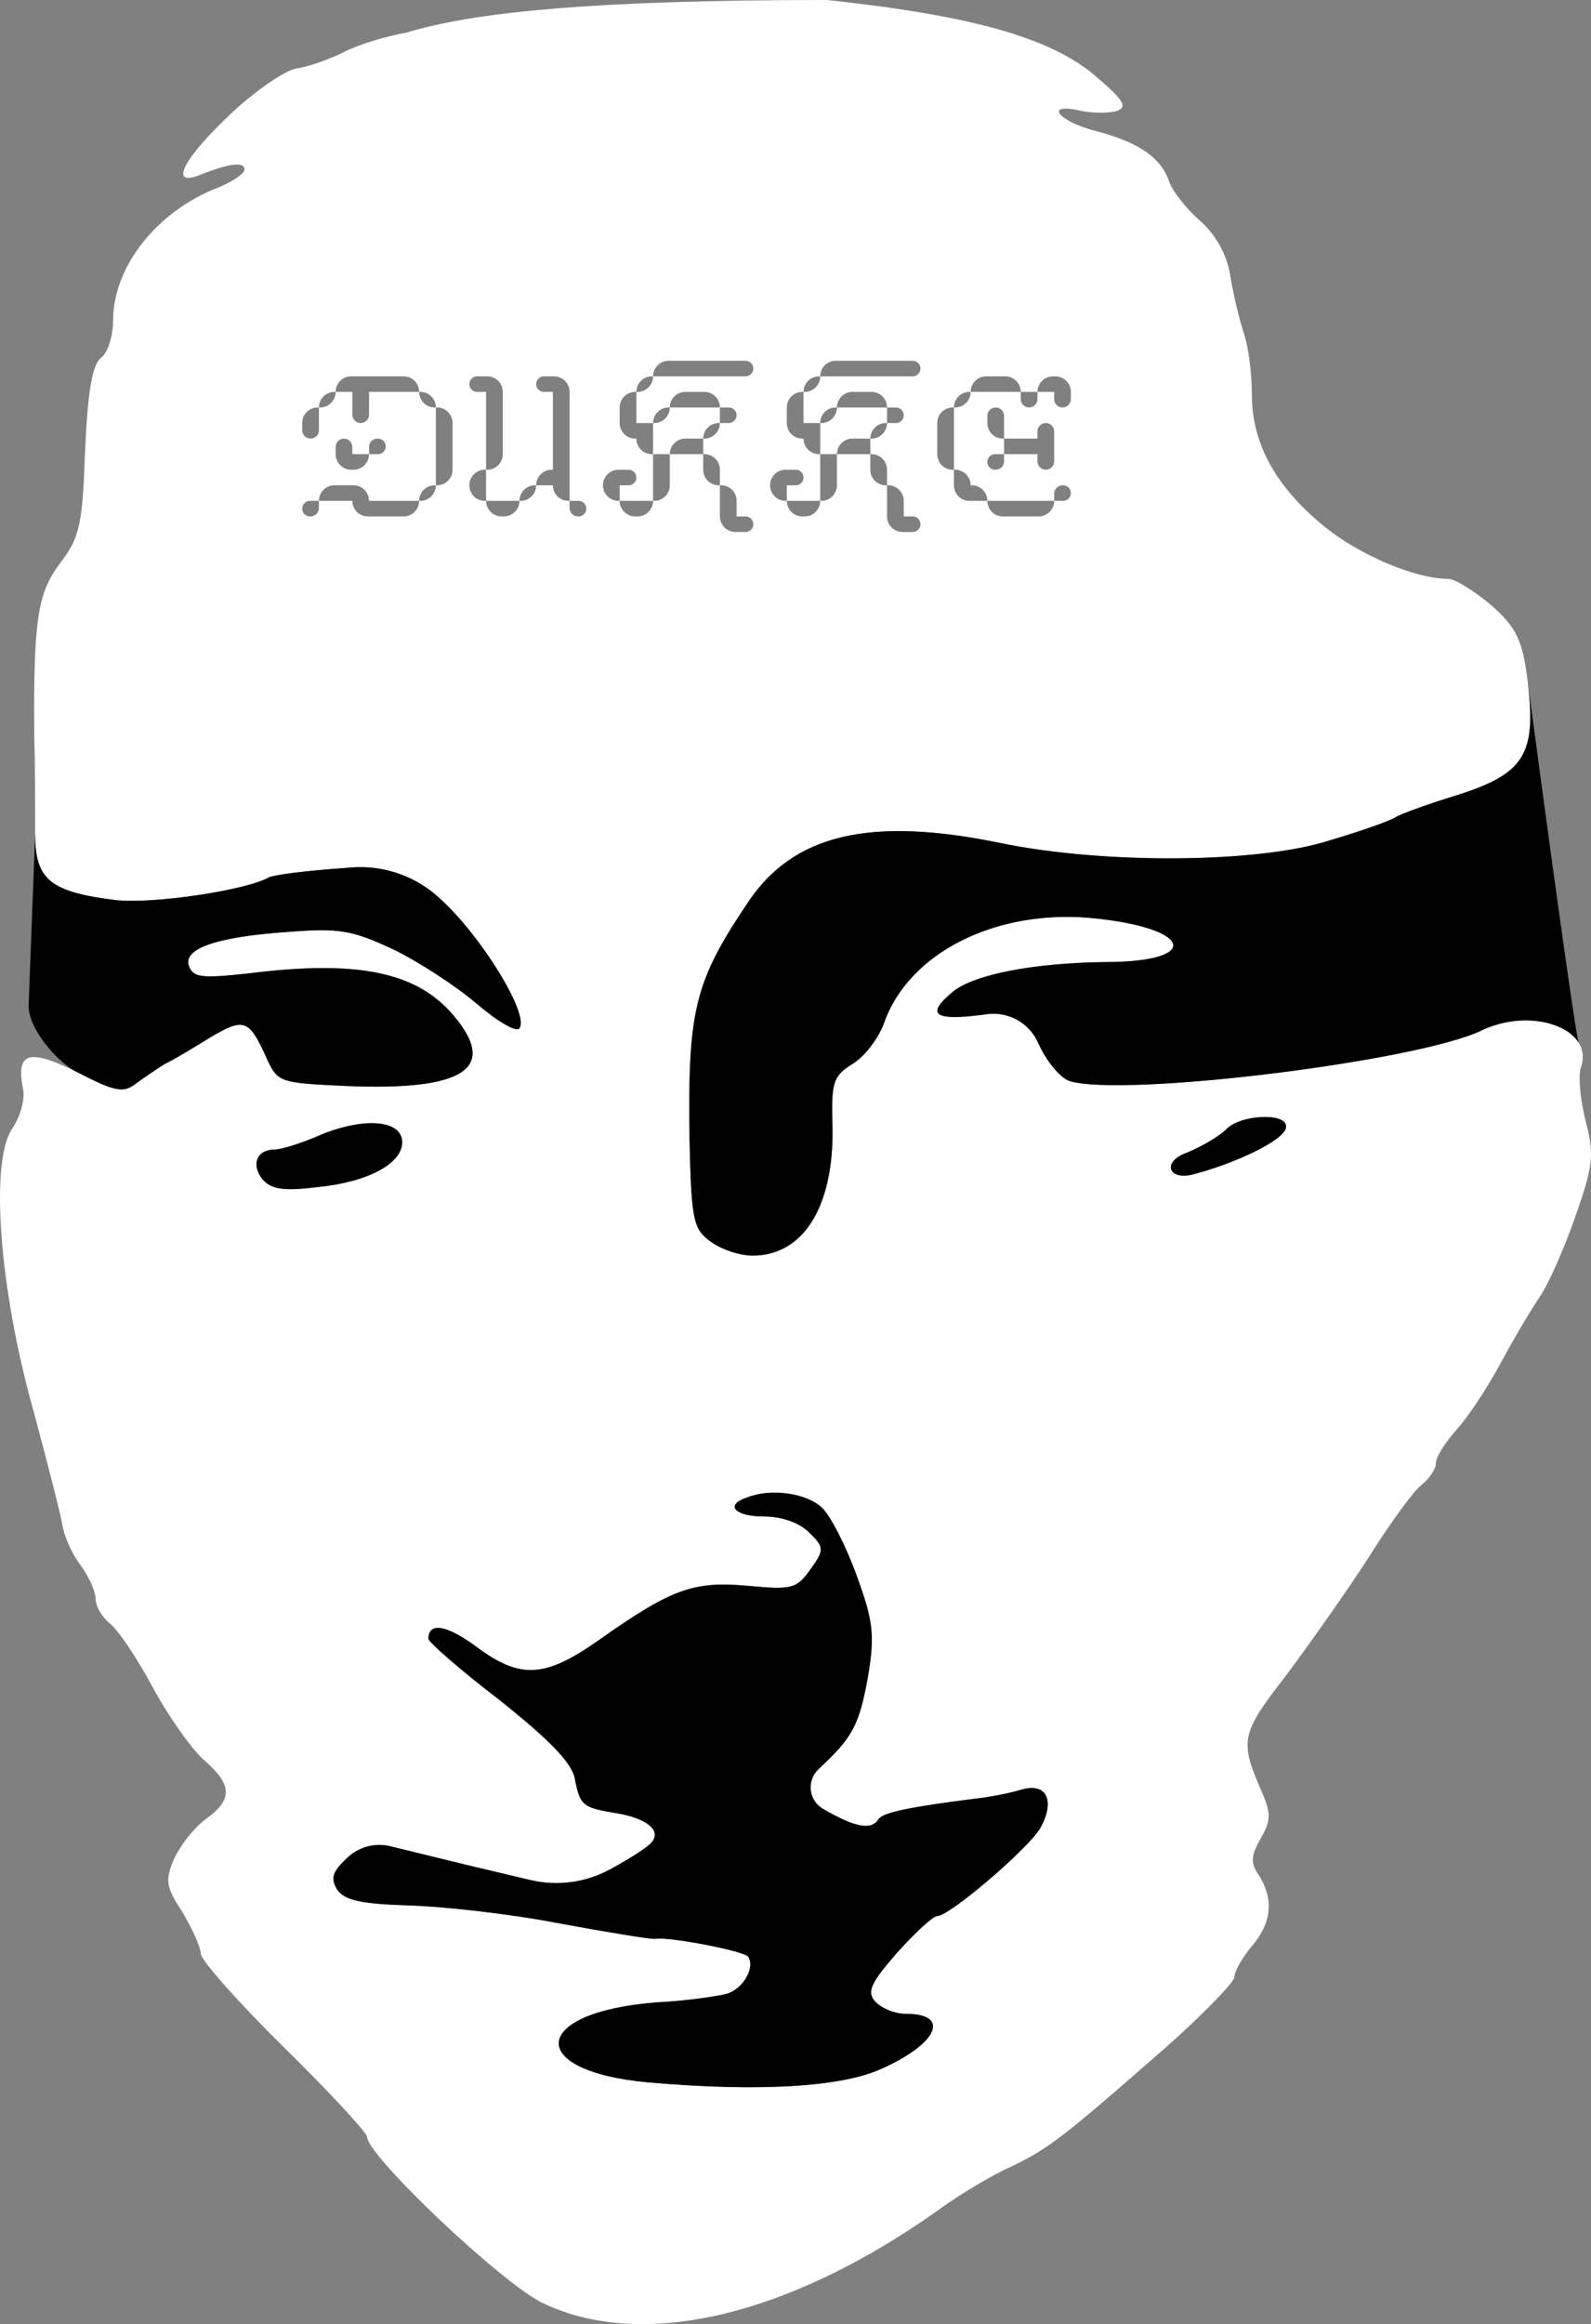 <svg width="124" height="181" viewBox="0 0 124 181" fill="none" xmlns="http://www.w3.org/2000/svg">
<rect x="0" y="0" width="124" height="181" fill="#808080" stroke="none"/>
<path fill-rule="evenodd" clip-rule="evenodd" d="M85.212 5.778C81.73 2.921 75.722 1.206 64.457 3.20858e-10C46.109 -2.01848e-05 36.892 0.952 31.686 2.54C30.184 2.794 28.068 3.429 26.907 4C25.815 4.572 24.04 5.207 23.084 5.334C22.128 5.524 19.739 7.175 17.827 9.016C14.277 12.382 13.185 14.54 15.506 13.652C17.895 12.699 19.056 12.572 19.056 13.207C19.056 13.525 18.1 14.159 17.008 14.604C12.229 16.445 8.815 20.763 8.815 24.954C8.815 26.16 8.406 27.494 7.859 27.875C7.177 28.446 6.835 30.541 6.631 35.113C6.426 40.828 6.221 41.844 4.719 43.812C2.944 46.161 2.603 48.13 2.671 57.146C2.739 59.749 2.739 63.242 2.739 64.956C2.739 68.512 3.9 69.464 9.02 70.099C11.956 70.417 19.193 69.337 20.968 68.322C21.377 68.131 23.835 67.814 26.566 67.623L27.379 67.559C29.947 67.357 32.48 68.257 34.349 70.036C37.558 72.957 41.244 78.989 40.493 80.068C40.289 80.449 38.787 79.56 37.148 78.163C35.51 76.766 32.574 74.862 30.594 73.909C27.453 72.449 26.429 72.258 22.47 72.576C16.803 72.957 14.14 73.909 14.755 75.306C15.096 76.132 15.779 76.195 19.329 75.814C27.863 74.734 32.506 75.687 35.373 79.116C38.855 83.243 36.124 84.957 26.976 84.576C21.65 84.322 21.65 84.322 20.695 82.227C19.397 79.37 18.988 79.243 16.325 80.83C15.096 81.592 13.526 82.544 12.843 82.862C12.229 83.243 11.205 83.941 10.59 84.386C9.635 85.148 8.952 85.021 6.016 83.497C3.914 82.466 2.667 82.092 2.073 82.464C1.607 82.756 1.543 83.51 1.783 84.767C1.988 85.529 1.578 86.989 0.964 87.878C-0.811 90.418 -0.06 100.387 2.603 109.848C3.695 113.911 4.719 117.912 4.856 118.737C4.992 119.626 5.607 121.023 6.289 121.912C6.904 122.737 7.45 123.944 7.45 124.515C7.45 125.087 7.928 125.912 8.542 126.42C9.157 126.865 10.659 129.087 11.887 131.373C13.116 133.659 14.96 136.262 15.916 137.087C18.1 138.992 18.169 140.135 16.052 141.659C15.165 142.294 14.072 143.691 13.594 144.707C12.843 146.421 12.912 146.929 14.209 148.898C14.96 150.168 15.643 151.628 15.643 152.136C15.643 152.644 18.578 155.946 22.128 159.438C25.678 162.93 28.614 166.105 28.614 166.422C28.614 167.883 39.196 177.915 42.337 179.376C50.051 183.058 61.385 180.392 72.923 172.264C74.561 171.058 77.156 169.47 78.726 168.772C81.798 167.311 82.959 166.359 90.878 159.438C93.814 156.835 96.203 154.358 96.203 153.977C96.203 153.533 96.818 152.453 97.569 151.564C99.139 149.723 99.276 147.882 98.115 146.04C97.432 145.088 97.501 144.516 98.251 143.183C99.071 141.786 99.071 141.215 98.32 139.5C96.613 135.564 96.681 135.056 100.231 130.484C102.075 128.008 105.01 123.88 106.717 121.213C108.356 118.61 110.199 116.07 110.813 115.626C111.428 115.118 111.906 114.419 111.906 113.975C111.906 113.467 112.657 112.324 113.544 111.308C114.432 110.356 116.002 107.943 117.026 106.038C118.05 104.133 119.416 101.847 120.03 100.958C120.645 100.069 121.874 97.339 122.761 94.799C124.195 90.736 124.263 89.91 123.58 87.307C123.171 85.656 122.966 83.751 123.239 83.052C123.464 82.364 123.371 81.739 123.045 81.211L123.042 81.206C121.98 79.497 118.479 78.804 115.456 80.259C110.404 82.671 87.669 85.465 83.368 84.195C82.617 83.941 81.525 82.608 80.91 81.211C80.222 79.667 78.603 78.76 76.931 78.982L76.404 79.052C72.786 79.497 72.172 78.989 74.22 77.274C75.858 75.877 80.637 74.989 86.099 74.925C93.746 74.925 92.995 72.258 85.075 71.496C77.565 70.798 70.806 74.227 68.895 79.687C68.485 80.83 67.393 82.29 66.437 82.862C65.003 83.751 64.798 84.259 64.867 87.18C65.14 93.72 62.75 97.784 58.654 97.784C57.63 97.784 56.128 97.276 55.309 96.641C54.011 95.688 53.875 94.863 53.738 88.577C53.602 78.671 54.148 76.449 58.244 70.353C61.794 64.956 67.802 63.559 77.975 65.655C85.963 67.305 98.047 67.242 103.577 65.464C105.966 64.766 108.287 63.94 108.697 63.686C109.175 63.369 111.36 62.607 113.613 61.908C118.801 60.258 119.757 58.734 119.074 53.146C118.665 49.781 118.187 48.892 116.207 47.114C114.91 46.034 113.408 45.082 112.862 45.082C110.336 45.082 105.966 43.241 103.235 41.018C99.412 37.907 97.569 34.542 97.569 30.732C97.569 29.081 97.296 26.859 96.886 25.779C96.545 24.7 96.067 22.668 95.862 21.335C95.589 19.747 94.701 18.223 93.541 17.207C92.448 16.255 91.424 14.921 91.151 14.223C90.537 12.318 88.83 11.112 85.485 10.223C82.412 9.461 81.32 7.937 84.256 8.635C85.212 8.826 86.44 8.826 87.055 8.635C87.942 8.318 87.533 7.746 85.212 5.778ZM21.377 89.529C21.924 89.529 23.562 89.021 25.132 88.323C28.478 86.989 31.345 87.243 31.345 88.958C31.345 90.609 28.682 92.069 24.723 92.45C22.197 92.767 21.172 92.64 20.49 91.878C19.534 90.736 20.012 89.529 21.377 89.529ZM92.312 89.847C93.609 89.339 94.974 88.513 95.521 88.005C96.545 86.799 100.3 86.608 100.231 87.751C100.231 88.805 95.989 90.698 92.954 91.468C91.125 91.932 90.568 90.567 92.312 89.847ZM59.541 118.102C57.288 118.102 56.469 117.213 58.176 116.642C60.019 115.88 62.818 116.261 64.047 117.404C64.73 118.039 65.959 120.452 66.778 122.737C68.075 126.293 68.212 127.373 67.597 130.865C66.983 134.167 66.437 135.246 64.389 137.214L63.777 137.798C62.831 138.703 63.036 140.269 64.184 140.897C66.71 142.358 67.939 142.548 68.485 141.659C68.826 141.151 71.011 140.707 76.063 140.072C77.224 139.945 78.794 139.627 79.613 139.373C81.593 138.802 82.276 140.262 81.047 142.421C80.091 144.008 74.015 149.215 73.059 149.215C72.718 149.215 71.352 150.485 69.919 152.072C67.871 154.422 67.529 155.12 68.212 155.882C68.69 156.39 69.714 156.835 70.601 156.835C74.083 156.835 73.127 159.12 68.758 161.089C65.618 162.549 59.132 162.93 50.461 162.168C40.903 161.279 41.381 156.708 51.144 155.946C53.602 155.819 56.128 155.438 56.742 155.247C57.971 154.803 58.859 153.215 58.312 152.39C58.039 151.945 52.1 150.803 51.076 150.993C50.803 151.056 47.389 150.485 43.566 149.787C39.674 149.025 34.349 148.453 31.755 148.39C28.136 148.263 26.907 148.009 26.293 147.183C25.747 146.294 25.883 145.786 27.044 144.707C27.936 143.838 29.211 143.489 30.42 143.784L36.534 145.278L41.344 146.416C43.435 146.91 45.634 146.618 47.526 145.596C49.164 144.707 50.666 143.754 50.871 143.373C51.485 142.485 50.325 141.596 48.072 141.215C45.409 140.77 45.204 140.643 44.795 138.484C44.522 137.214 42.746 135.437 38.923 132.389C35.851 130.039 33.393 127.881 33.393 127.627C33.393 126.293 34.827 126.547 37.148 128.262C40.562 130.801 42.473 130.674 46.638 127.754C52.304 123.753 54.011 123.118 58.244 123.499C61.726 123.817 62.067 123.753 63.16 122.229C64.252 120.705 64.252 120.515 63.092 119.372C62.34 118.61 60.975 118.102 59.541 118.102ZM23.554 32.946C23.554 32.276 24.095 31.733 24.762 31.733H24.856C24.856 31.064 25.397 30.521 26.064 30.521H26.158C26.158 29.852 26.699 29.309 27.366 29.309H27.46H28.762H30.064H31.366H31.46C32.127 29.309 32.668 29.852 32.668 30.521H32.762C33.429 30.521 33.971 31.064 33.971 31.733H34.064C34.731 31.733 35.273 32.276 35.273 32.946V34.158V35.37V36.582C35.273 37.252 34.731 37.794 34.064 37.794H33.971C33.971 38.464 33.429 39.007 32.762 39.007H32.668C32.668 39.676 32.127 40.219 31.46 40.219H31.366H30.064H28.762H28.669C28.001 40.219 27.46 39.676 27.46 39.007H26.158H24.856V39.566C24.856 39.926 24.564 40.219 24.205 40.219H24.158C23.824 40.219 23.554 39.947 23.554 39.613C23.554 39.278 23.824 39.007 24.158 39.007H24.856C24.856 38.337 25.397 37.794 26.064 37.794H26.158H27.46H27.554C28.221 37.794 28.762 38.337 28.762 39.007H30.064H31.366H32.668C32.668 38.337 33.209 37.794 33.877 37.794H33.971V36.582V35.37V34.158V32.946V31.733H33.877C33.209 31.733 32.668 31.191 32.668 30.521H31.366H30.064H28.762V31.733V32.293C28.762 32.653 28.471 32.946 28.111 32.946C27.752 32.946 27.46 32.653 27.46 32.293V31.733V30.521H26.158C26.158 31.191 25.617 31.733 24.949 31.733H24.856V32.946V33.505C24.856 33.865 24.564 34.158 24.205 34.158C23.845 34.158 23.554 33.865 23.554 33.505V32.946ZM27.46 36.582H27.366C26.699 36.582 26.158 36.039 26.158 35.37V34.811C26.158 34.45 26.449 34.158 26.809 34.158C27.169 34.158 27.46 34.45 27.46 34.811V35.37H28.762V34.811C28.762 34.45 29.054 34.158 29.413 34.158H29.46C29.794 34.158 30.064 34.429 30.064 34.764C30.064 35.099 29.794 35.37 29.46 35.37H28.762C28.762 36.039 28.221 36.582 27.554 36.582H27.46ZM36.58 29.915C36.58 29.58 36.85 29.309 37.184 29.309H37.882H37.975C38.643 29.309 39.184 29.852 39.184 30.521V31.733V32.946V34.158V35.37C39.184 36.039 38.643 36.582 37.975 36.582H37.882V37.794V39.007H39.184H40.486C40.486 38.337 41.027 37.794 41.695 37.794H41.788C41.788 37.125 42.329 36.582 42.997 36.582H43.09V35.37V34.158V32.946V31.733V30.521H42.392C42.059 30.521 41.788 30.25 41.788 29.915C41.788 29.58 42.059 29.309 42.392 29.309H43.09H43.184C43.851 29.309 44.392 29.852 44.392 30.521V31.733V32.946V34.158V35.37V36.582V37.794V39.007H45.09C45.424 39.007 45.694 39.278 45.694 39.613C45.694 39.947 45.424 40.219 45.09 40.219H45.043C44.684 40.219 44.392 39.926 44.392 39.566V39.007H44.299C43.631 39.007 43.09 38.464 43.09 37.794H41.788C41.788 38.464 41.247 39.007 40.58 39.007H40.486C40.486 39.676 39.945 40.219 39.277 40.219H39.184H39.09C38.423 40.219 37.882 39.676 37.882 39.007H37.788C37.121 39.007 36.58 38.464 36.58 37.794C36.58 37.125 37.121 36.582 37.788 36.582H37.882V35.37V34.158V32.946V31.733V30.521H37.184C36.85 30.521 36.58 30.25 36.58 29.915ZM49.598 31.733V32.946H50.9C50.9 32.276 51.441 31.733 52.109 31.733H52.202C52.202 31.064 52.743 30.521 53.411 30.521H53.504H54.806H54.9C55.567 30.521 56.108 31.064 56.108 31.733H56.806C57.14 31.733 57.41 32.005 57.41 32.34C57.41 32.674 57.14 32.946 56.806 32.946H56.108C56.108 33.615 55.567 34.158 54.9 34.158H54.806V35.37H54.9C55.567 35.37 56.108 35.913 56.108 36.582V37.794H56.202C56.869 37.794 57.41 38.337 57.41 39.007V40.219H58.108C58.442 40.219 58.713 40.49 58.713 40.825C58.713 41.16 58.442 41.431 58.108 41.431H57.41H57.317C56.65 41.431 56.108 40.888 56.108 40.219V39.007V37.794H56.015C55.347 37.794 54.806 37.252 54.806 36.582V35.37H53.504H52.202V36.582V37.794C52.202 38.464 51.661 39.007 50.994 39.007H50.9C50.9 39.676 50.359 40.219 49.691 40.219H49.598H49.505C48.837 40.219 48.296 39.676 48.296 39.007H48.202C47.535 39.007 46.994 38.464 46.994 37.794C46.994 37.125 47.535 36.582 48.202 36.582H48.296H48.994C49.328 36.582 49.598 36.854 49.598 37.188C49.598 37.523 49.328 37.794 48.994 37.794H48.296V39.007H49.598H50.9V37.794V36.582V35.37H50.807C50.139 35.37 49.598 34.827 49.598 34.158H49.505C48.837 34.158 48.296 33.615 48.296 32.946V31.733C48.296 31.064 48.837 30.521 49.505 30.521H49.598C49.598 29.852 50.139 29.309 50.807 29.309H50.9C50.9 28.64 51.441 28.097 52.109 28.097H52.202H53.504H54.806H56.108H57.41H58.108C58.442 28.097 58.713 28.368 58.713 28.703C58.713 29.038 58.442 29.309 58.108 29.309H57.41H56.108H54.806H53.504H52.202H50.9C50.9 29.979 50.359 30.521 49.691 30.521H49.598V31.733ZM62.624 31.733V32.946H63.926C63.926 32.276 64.467 31.733 65.135 31.733H65.228C65.228 31.064 65.769 30.521 66.437 30.521H66.53H67.832H67.926C68.593 30.521 69.134 31.064 69.134 31.733H69.832C70.166 31.733 70.436 32.005 70.436 32.34C70.436 32.674 70.166 32.946 69.832 32.946H69.134C69.134 33.615 68.593 34.158 67.926 34.158H67.832V35.37H67.926C68.593 35.37 69.134 35.913 69.134 36.582V37.794H69.228C69.895 37.794 70.436 38.337 70.436 39.007V40.219H71.134C71.468 40.219 71.739 40.49 71.739 40.825C71.739 41.16 71.468 41.431 71.134 41.431H70.436H70.343C69.675 41.431 69.134 40.888 69.134 40.219V39.007V37.794H69.041C68.373 37.794 67.832 37.252 67.832 36.582V35.37H66.53H65.228V36.582V37.794C65.228 38.464 64.687 39.007 64.019 39.007H63.926C63.926 39.676 63.385 40.219 62.717 40.219H62.624H62.53C61.863 40.219 61.322 39.676 61.322 39.007H61.228C60.561 39.007 60.02 38.464 60.02 37.794C60.02 37.125 60.561 36.582 61.228 36.582H61.322H62.02C62.353 36.582 62.624 36.854 62.624 37.188C62.624 37.523 62.353 37.794 62.02 37.794H61.322V39.007H62.624H63.926V37.794V36.582V35.37H63.833C63.165 35.37 62.624 34.827 62.624 34.158H62.53C61.863 34.158 61.322 33.615 61.322 32.946V31.733C61.322 31.064 61.863 30.521 62.53 30.521H62.624C62.624 29.852 63.165 29.309 63.833 29.309H63.926C63.926 28.64 64.467 28.097 65.135 28.097H65.228H66.53H67.832H69.134H70.436H71.134C71.468 28.097 71.739 28.368 71.739 28.703C71.739 29.038 71.468 29.309 71.134 29.309H70.436H69.134H67.832H66.53H65.228H63.926C63.926 29.979 63.385 30.521 62.717 30.521H62.624V31.733ZM73.046 32.946C73.046 32.276 73.587 31.733 74.254 31.733H74.348C74.348 31.064 74.889 30.521 75.556 30.521H75.65C75.65 29.852 76.191 29.309 76.859 29.309H76.952H78.254H78.347C79.015 29.309 79.556 29.852 79.556 30.521H80.858C80.858 29.852 81.399 29.309 82.067 29.309H82.16H82.254C82.921 29.309 83.462 29.852 83.462 30.521V31.081C83.462 31.441 83.171 31.733 82.811 31.733C82.452 31.733 82.16 31.441 82.16 31.081V30.521H80.858V31.081C80.858 31.441 80.567 31.733 80.207 31.733C79.848 31.733 79.556 31.441 79.556 31.081V30.521H78.254H76.952H75.65C75.65 31.191 75.109 31.733 74.441 31.733H74.348V32.946V34.158V35.37V36.582H74.441C75.109 36.582 75.65 37.125 75.65 37.794H75.743C76.411 37.794 76.952 38.337 76.952 39.007H78.254H79.556H80.858H82.16V38.447C82.16 38.087 82.452 37.794 82.811 37.794H82.858C83.192 37.794 83.462 38.066 83.462 38.401C83.462 38.735 83.192 39.007 82.858 39.007H82.16C82.16 39.676 81.619 40.219 80.952 40.219H80.858H79.556H78.254H78.16C77.493 40.219 76.952 39.676 76.952 39.007H75.65H75.556C74.889 39.007 74.348 38.464 74.348 37.794V36.582H74.254C73.587 36.582 73.046 36.039 73.046 35.37V34.158V32.946ZM76.952 32.386C76.952 32.026 77.243 31.733 77.603 31.733C77.963 31.733 78.254 32.026 78.254 32.386V32.946V34.158H79.556H80.858V33.599C80.858 33.238 81.15 32.946 81.509 32.946C81.869 32.946 82.16 33.238 82.16 33.599V34.158V35.37V35.929C82.16 36.29 81.869 36.582 81.509 36.582C81.15 36.582 80.858 36.29 80.858 35.929V35.37H79.556H78.254V35.929C78.254 36.29 77.963 36.582 77.603 36.582H77.556C77.222 36.582 76.952 36.311 76.952 35.976C76.952 35.641 77.222 35.37 77.556 35.37H78.254V34.158H78.16C77.493 34.158 76.952 33.615 76.952 32.946V32.386Z" fill="white"/>
<path fill-rule="evenodd" clip-rule="evenodd" d="M52.202 35.37C52.202 34.701 52.743 34.158 53.411 34.158H53.504H54.806C54.806 33.488 55.347 32.946 56.015 32.946H56.108V31.733H54.806H53.504H52.202C52.202 32.403 51.661 32.946 50.994 32.946H50.9V34.158V35.37H52.202ZM63.926 35.37V34.158V32.946H64.019C64.687 32.946 65.228 32.403 65.228 31.733H66.53H67.832H69.134V32.946H69.041C68.373 32.946 67.832 33.488 67.832 34.158H66.53H66.437C65.769 34.158 65.228 34.701 65.228 35.37H63.926Z" fill="white"/>
<path d="M6.016 83.497C8.952 85.021 9.635 85.148 10.59 84.386C11.205 83.941 12.229 83.243 12.843 82.862C13.526 82.544 15.096 81.592 16.325 80.83C18.988 79.243 19.397 79.37 20.695 82.227C21.65 84.322 21.65 84.322 26.976 84.576C36.124 84.957 38.855 83.243 35.373 79.116C32.506 75.687 27.863 74.734 19.329 75.814C15.779 76.195 15.096 76.132 14.755 75.306C14.14 73.909 16.803 72.957 22.47 72.576C26.429 72.258 27.453 72.449 30.594 73.909C32.574 74.862 35.51 76.766 37.148 78.163C38.787 79.56 40.289 80.449 40.493 80.068C41.244 78.989 37.558 72.957 34.349 70.036C32.48 68.257 29.947 67.357 27.379 67.559L26.566 67.623C23.835 67.814 21.377 68.131 20.968 68.322C19.193 69.337 11.956 70.417 9.02 70.099C3.9 69.464 2.739 68.512 2.739 64.956L2.233 78.266C2.165 80.051 4.417 82.713 6.016 83.497Z" fill="black"/>
<path d="M119.074 53.146C119.757 58.734 118.801 60.258 113.613 61.908C111.36 62.607 109.175 63.369 108.697 63.686C108.287 63.94 105.966 64.766 103.577 65.464C98.047 67.242 85.963 67.305 77.975 65.655C67.802 63.559 61.794 64.956 58.244 70.353C54.148 76.449 53.602 78.671 53.738 88.577C53.875 94.863 54.011 95.688 55.309 96.641C56.128 97.276 57.63 97.784 58.654 97.784C62.75 97.784 65.14 93.72 64.867 87.18C64.798 84.259 65.003 83.751 66.437 82.862C67.393 82.29 68.485 80.83 68.895 79.687C70.806 74.227 77.565 70.798 85.075 71.496C92.995 72.258 93.746 74.925 86.099 74.925C80.637 74.989 75.858 75.877 74.22 77.274C72.172 78.989 72.786 79.497 76.404 79.052L76.931 78.982C78.603 78.76 80.222 79.667 80.91 81.211C81.525 82.608 82.617 83.941 83.368 84.195C87.669 85.465 110.404 82.671 115.456 80.259C118.479 78.804 121.98 79.497 123.042 81.206C122.795 80.741 120.298 62.334 119.074 53.146Z" fill="black"/>
<path d="M58.176 116.642C56.469 117.213 57.288 118.102 59.541 118.102C60.975 118.102 62.34 118.61 63.092 119.372C64.252 120.515 64.252 120.705 63.16 122.229C62.067 123.753 61.726 123.817 58.244 123.499C54.011 123.118 52.304 123.753 46.638 127.754C42.473 130.674 40.562 130.801 37.148 128.262C34.827 126.547 33.393 126.293 33.393 127.627C33.393 127.881 35.851 130.039 38.923 132.389C42.746 135.437 44.522 137.214 44.795 138.484C45.204 140.643 45.409 140.77 48.072 141.215C50.325 141.596 51.485 142.485 50.871 143.373C50.666 143.754 49.164 144.707 47.526 145.596C45.634 146.618 43.435 146.91 41.344 146.416L36.534 145.278L30.42 143.784C29.211 143.489 27.936 143.838 27.044 144.707C25.883 145.786 25.747 146.294 26.293 147.183C26.907 148.009 28.136 148.263 31.755 148.39C34.349 148.453 39.674 149.025 43.566 149.787C47.389 150.485 50.803 151.056 51.076 150.993C52.1 150.803 58.039 151.945 58.312 152.39C58.859 153.215 57.971 154.803 56.742 155.247C56.128 155.438 53.602 155.819 51.144 155.946C41.381 156.708 40.903 161.279 50.461 162.168C59.132 162.93 65.618 162.549 68.758 161.089C73.127 159.12 74.083 156.835 70.601 156.835C69.714 156.835 68.69 156.39 68.212 155.882C67.529 155.12 67.871 154.422 69.919 152.072C71.352 150.485 72.718 149.215 73.059 149.215C74.015 149.215 80.091 144.008 81.047 142.421C82.276 140.262 81.593 138.802 79.613 139.373C78.794 139.627 77.224 139.945 76.063 140.072C71.011 140.707 68.826 141.151 68.485 141.659C67.939 142.548 66.71 142.358 64.184 140.897C63.036 140.269 62.831 138.703 63.777 137.798L64.389 137.214C66.437 135.246 66.983 134.167 67.597 130.865C68.212 127.373 68.075 126.293 66.778 122.737C65.959 120.452 64.73 118.039 64.047 117.404C62.818 116.261 60.019 115.88 58.176 116.642Z" fill="black"/>
<path d="M95.521 88.005C94.974 88.513 93.609 89.339 92.312 89.847C90.568 90.567 91.125 91.932 92.954 91.468C95.989 90.698 100.231 88.805 100.231 87.751C100.3 86.608 96.545 86.799 95.521 88.005Z" fill="black"/>
<path d="M25.132 88.323C23.562 89.021 21.924 89.529 21.377 89.529C20.012 89.529 19.534 90.736 20.49 91.878C21.172 92.64 22.197 92.767 24.723 92.45C28.682 92.069 31.345 90.609 31.345 88.958C31.345 87.243 28.478 86.989 25.132 88.323Z" fill="black"/>
</svg>

